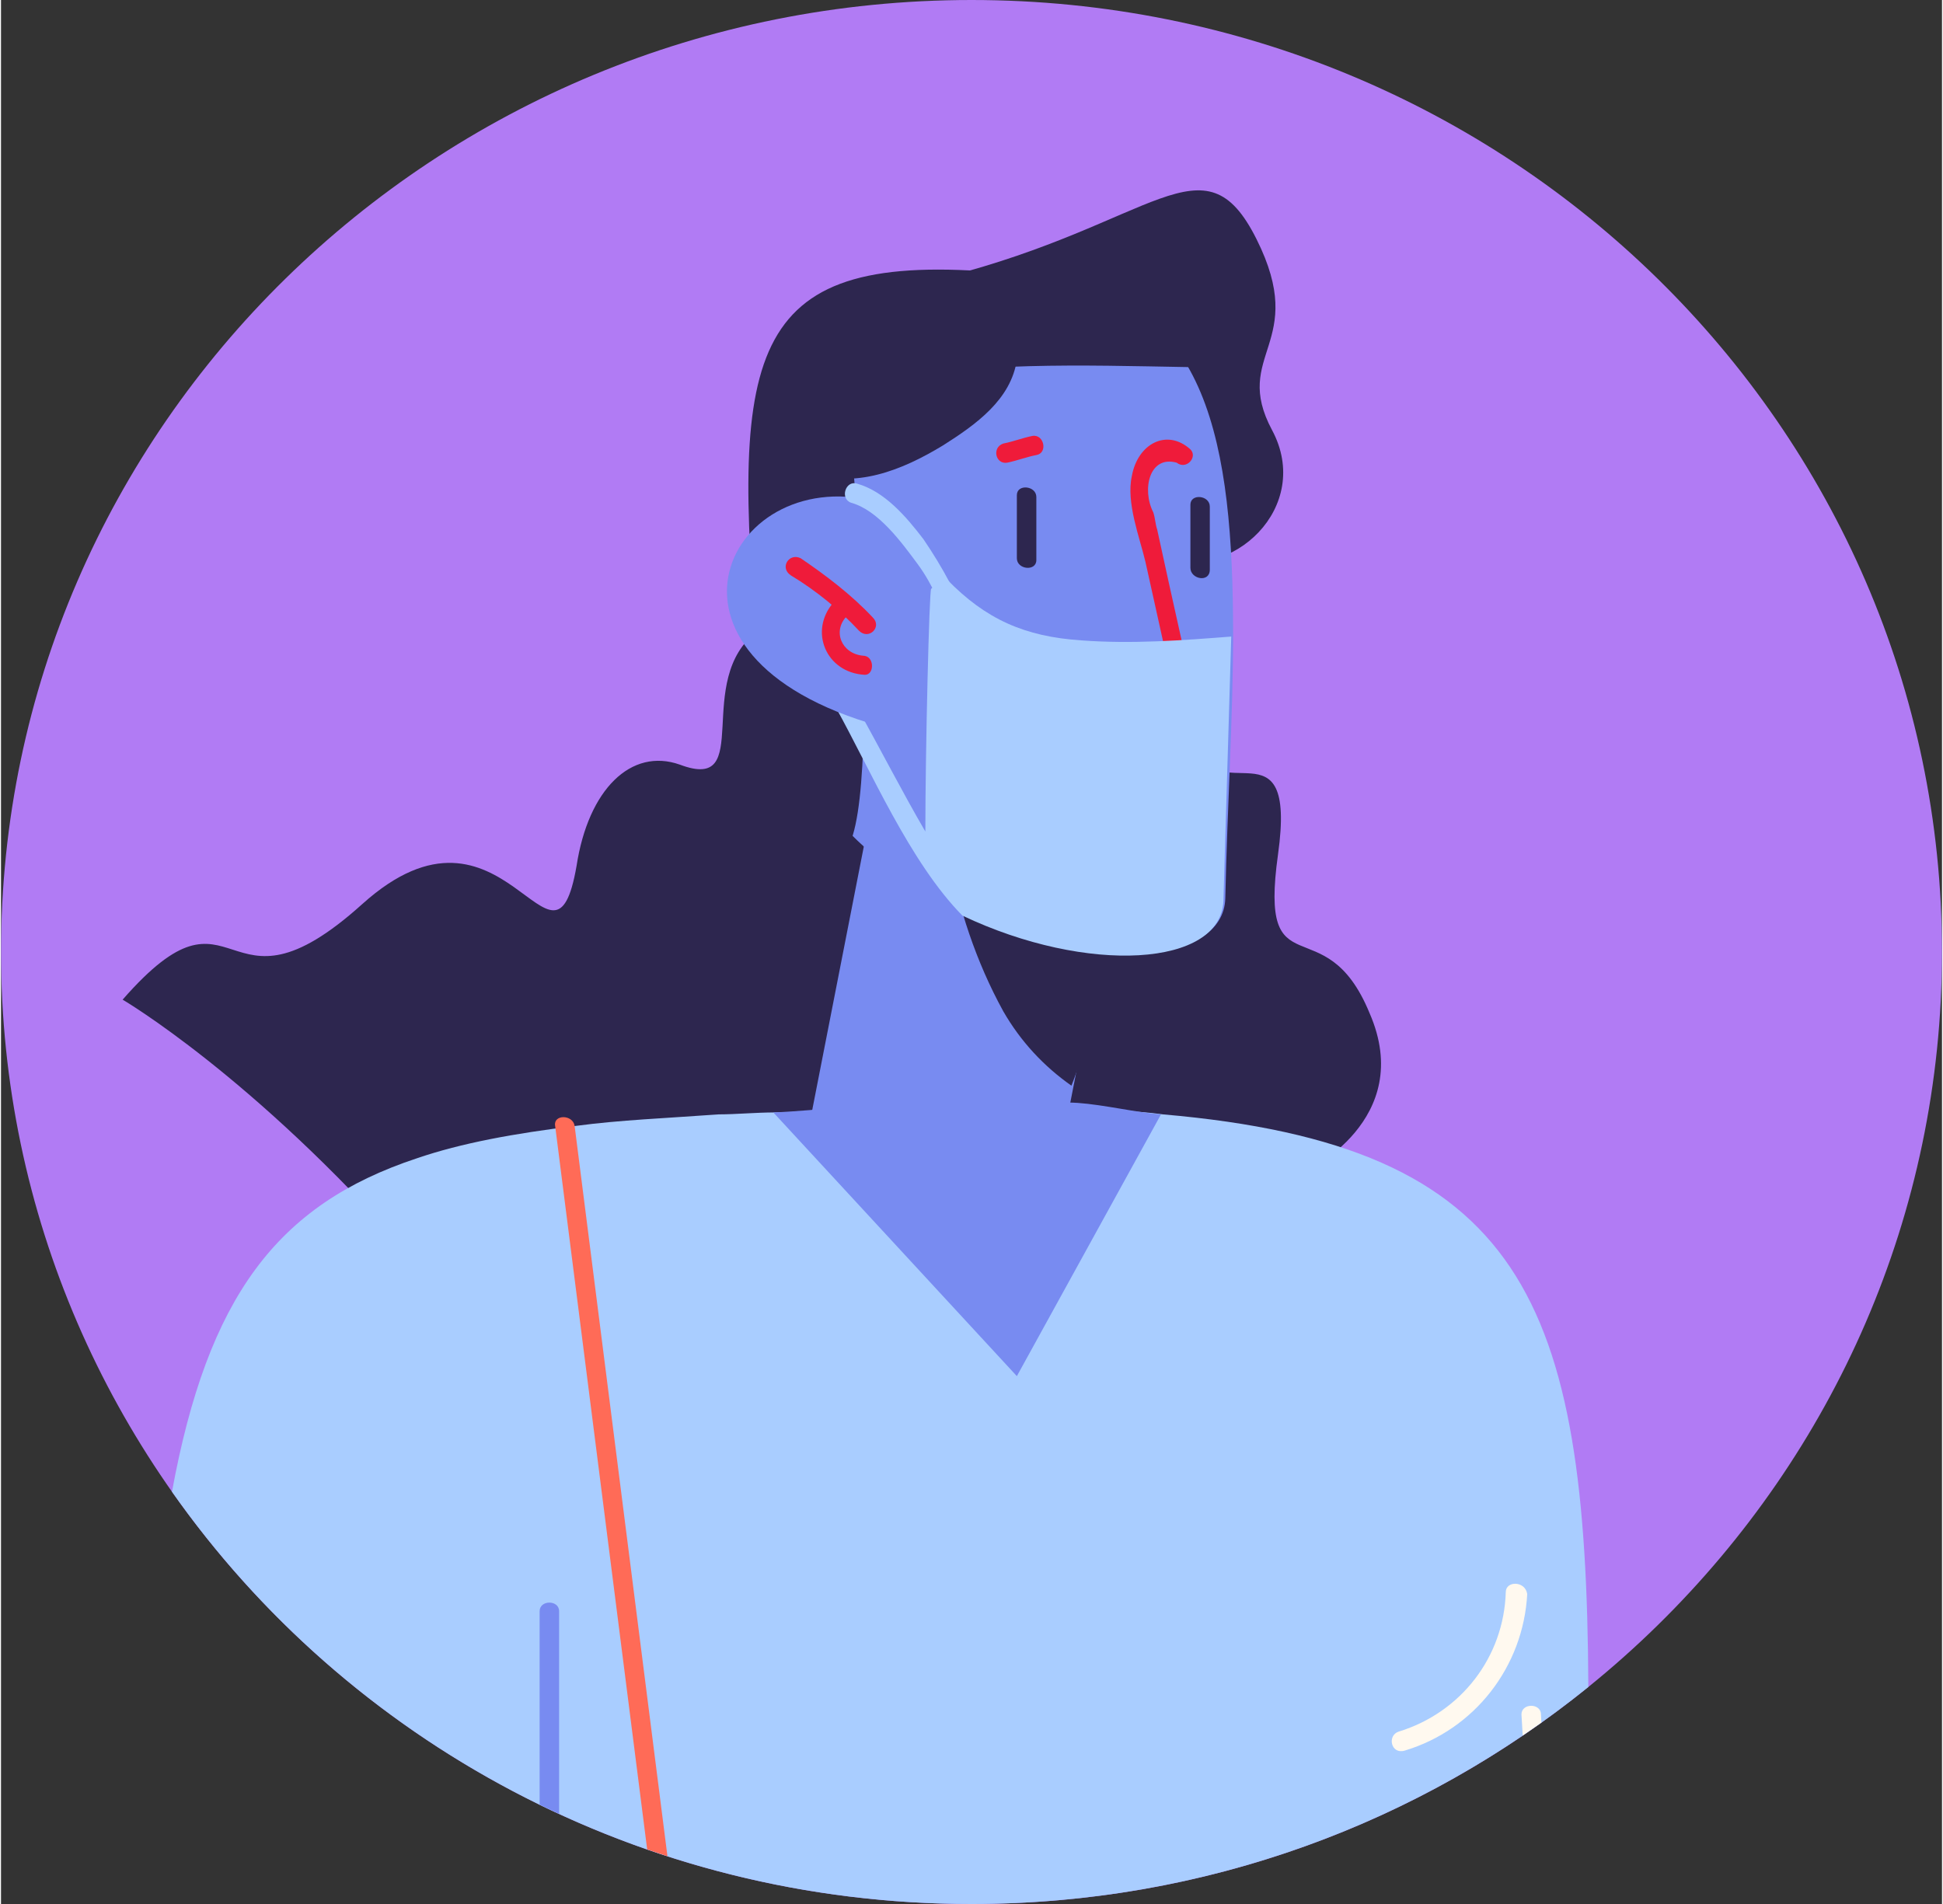 <svg xmlns="http://www.w3.org/2000/svg" width="250" height="245" shape-rendering="geometricPrecision" image-rendering="optimizeQuality" fill-rule="evenodd" viewBox="0 0 21910 21494" xmlns:v="https://vecta.io/nano"><rect x="0" y="0" width="21910" height="21494" fill="#333333" stroke="none"/><path fill="#b17bf4" d="M0 10747C0 4812 4905 0 10955 0h0c6051 0 10955 4812 10955 10747h0c0 5935-4904 10747-10955 10747h0C4905 21494 0 16682 0 10747h0z"/><g fill="#2d264f"><path d="M10654 3130c2375-604 2924-1618 3518-431s-286 1294 176 2157-440 1726-1275 1446c-836-281-2419-3172-2419-3172z"/><path d="M8543 7121c-748 561-22 1834-880 1511-550-195-1034 280-1166 1143-263 1510-813-1014-2419 431-1605 1446-1385-431-2705 1079 0 0 1474 863 3233 2869 1760 2007 7697-1445 10116-927 0 0 1254-583 726-1791-506-1230-1253-216-1033-1791 220-1574-726-431-946-1294s879-3452-1540-3301c-2441 130-3386 2071-3386 2071z"/></g><path fill="#788bf1" d="M9929 8588l-1056 5394c-352 1769 2419 2524 2749 755l1056-5394c351-1790-2398-2545-2749-755z"/><path fill="#2d264f" d="M10565 7682c-44 1316 132 2611 748 3733 198 345 462 625 770 841 329-820 396-1963 571-2956 286-1294-1187-2049-2089-1618z"/><path fill="#788bf1" d="M13908 7165c0 927-66 1941-88 2977-22 755-1539 863-2947 172-571-280-1121-668-1539-1186-418-539-352-1036-418-1834-286-3365-132-4466 2925-4120 1781 194 2067 1833 2067 3991z"/><path d="M9114 9214c880 1898 638-3020 440-4552-22-151 132-323 264-345 1188-237 2375-194 3585-173 176-712-1034-949-1804-1035-3057-345-3364 625-3079 3991 88 820 176 1596 594 2114zm2353-3624v712c0 129 220 151 220 21v-712c0-129-220-151-220-21zm1959 108v712c0 129 219 172 219 21v-712c0-129-219-151-219-21z" fill="#2d264f"/><path fill="#ef1b3a" d="M13271 5223c110 86 242-65 154-151-264-237-594-65-660 302-66 302 88 690 154 971l330 1488c22 130 220 87 198-64l-264-1187-132-604c-22-65-22-129-44-194-132-259-44-647 264-561z"/><path fill="#a9cdff" d="M12193 7229c-638-43-1077-237-1517-690-66 21-132 65-176 108-22 0-66 1833-66 2740-264-453-506-928-748-1360-66-129-330-172-264-43 396 712 836 1748 1430 2352 1407 669 2925 582 2947-173l88-2977c-550 43-1122 86-1694 43z"/><path fill="#788bf1" d="M9929 5676c-1694-496-2859 1726 0 2524V5676z"/><g fill="#ef1b3a"><path d="M9840 6970c-242-258-528-474-813-668-132-65-242 108-110 194 285 172 549 388 769 625 110 108 264-43 154-151z"/><path d="M9730 7402c-242-22-352-281-176-453 88-108-66-259-154-151-286 323-88 798 352 820 110 0 110-216-22-216z"/></g><path fill="#a9cdff" d="M10940 7100c-132-367-308-690-528-1014-198-259-440-539-748-626-132-43-198 173-66 216 308 86 572 453 748 690 176 238 286 518 396 799 22 108 242 64 198-65z"/><path fill="#ef1b3a" d="M11643 4921c-110 22-220 65-329 86-132 44-88 238 44 216 109-22 219-65 329-86 132-22 88-238-44-216z"/><path fill="#2d264f" d="M11468 3886c-22-65-132-65-198-22-22-65-154-108-198-22-440 712-1408-604-1979 1273-22 108-110 173 0 216 549 194 1077-22 1539-302 374-237 770-518 836-971 0-21 22-21 22-43 44-65 22-108-22-129z"/><path fill="#a9cdff" d="M1930 16840c404-2197 1184-3241 2764-3764 505-173 1099-281 1803-367 484-65 1012-86 1605-129 198 0 418-22 638-22l1715-43c638-22 1210-22 1738 0 330 22 615 22 923 65 4071 352 4782 2097 4802 6464-1893 1531-4319 2450-6963 2450h0c-3744 0-7049-1843-9025-4654z"/><path fill="#788bf1" d="M13094 12580l-1627 2955-2749-2977c528-21 1122-108 1737-129 638-22 1144 0 1694 21 308 22 659 108 945 130z"/><path d="M16986 17973c-22 733-505 1359-1209 1575-132 43-88 259 66 215 792-237 1341-949 1385-1768-22-151-242-151-242-22zm397 1381c0-130-220-130-220 0l14 238c71-48 141-97 211-146l-5-92z" fill="#fff9ef"/><path fill="#ff6b57" d="M6475 12709c-22-130-242-130-220 0l1039 8169 229 77-1048-8246z"/><path fill="#788bf1" d="M6080 18189v2184l220 104v-2288c0-130-220-130-220 0z"/></svg>